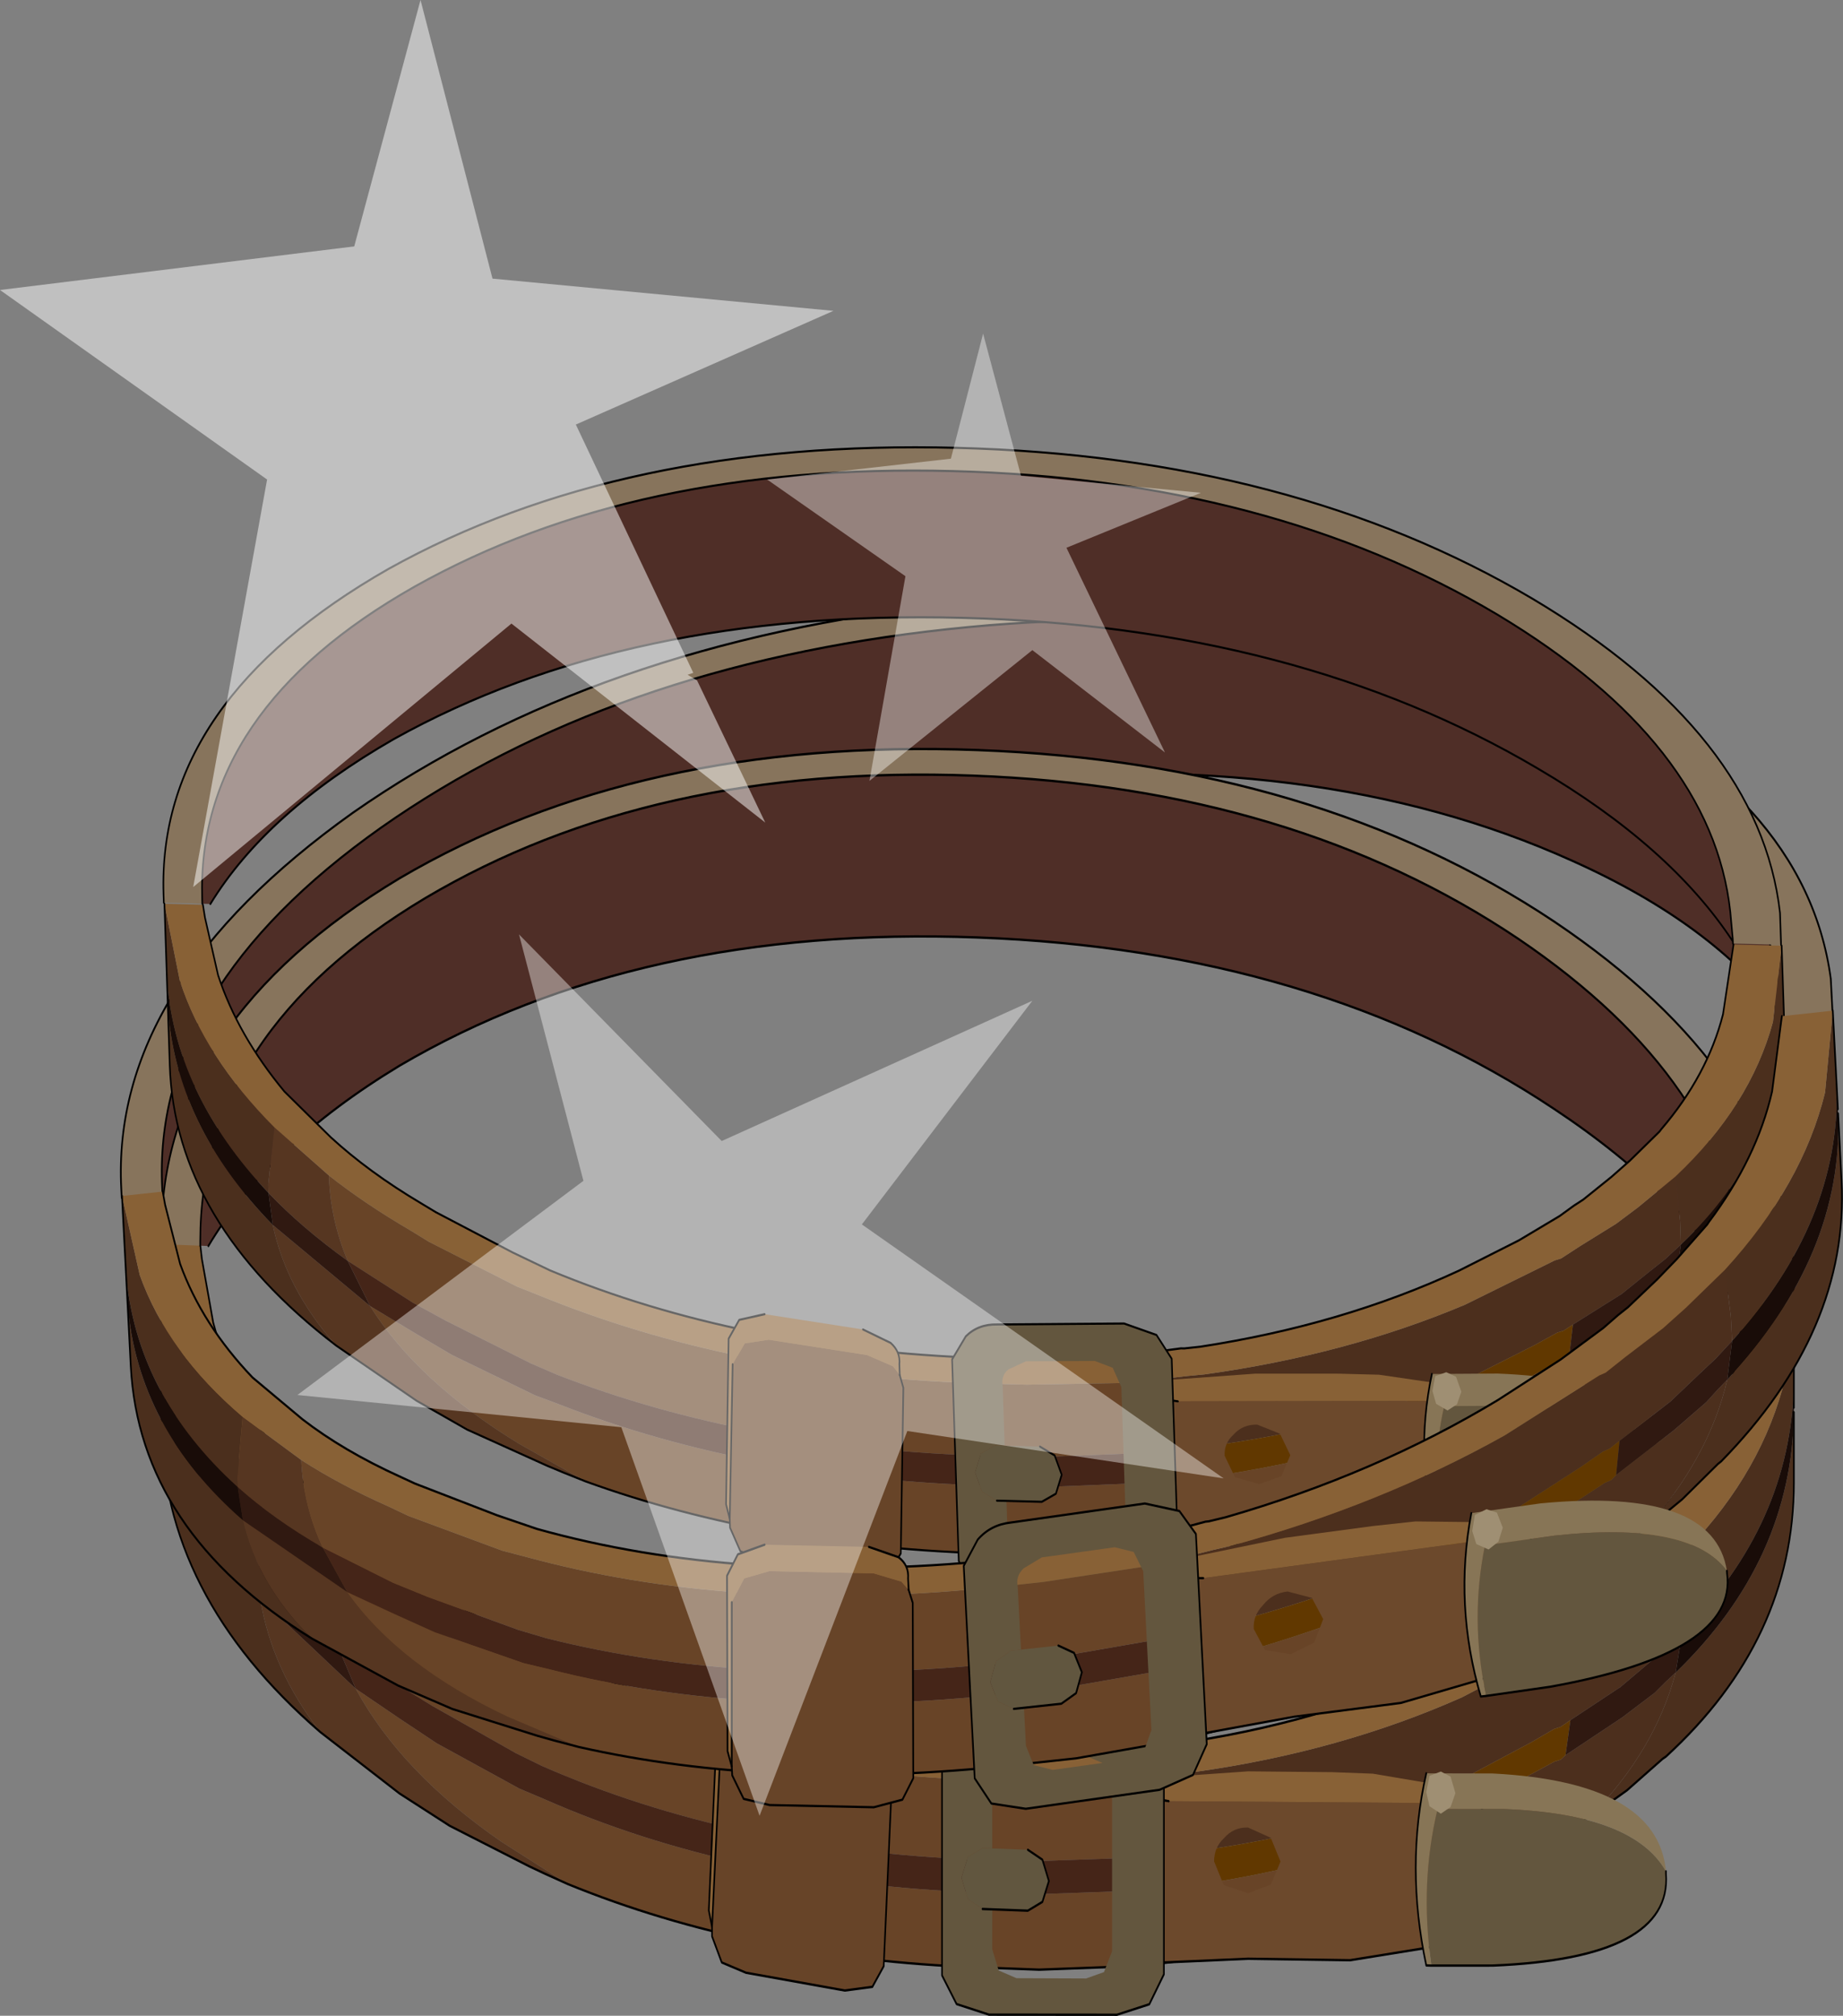 <?xml version="1.0" encoding="UTF-8"?>
<svg version="1.1" viewBox="0 0 48.648 53.176" xmlns="http://www.w3.org/2000/svg" xmlns:cc="http://creativecommons.org/ns#" xmlns:dc="http://purl.org/dc/elements/1.1/" xmlns:rdf="http://www.w3.org/1999/02/22-rdf-syntax-ns#" xmlns:xlink="http://www.w3.org/1999/xlink">
<rect x="0" y="0" width="48.648" height="53.176" fill="#808080" stroke="none"/>
<g transform="translate(-249,-167.35)">
<use transform="matrix(.855 .032 0 1.236 253.26 200.15)" width="50.4" height="15.8" xlink:href="#b"/>
<use transform="matrix(.896 -.097 .061 1.18 251.53 185.73)" width="50.4" height="11.2" xlink:href="#a"/>
<use transform="matrix(.855 .032 0 1.236 253.26 186.33)" width="50.4" height="11.2" xlink:href="#a"/>
<use transform="matrix(.847 .022 .037 1.121 253.34 191.19)" width="50.4" height="15.8" xlink:href="#b"/>
<use transform="matrix(.896 -.097 .061 1.18 252.22 198.9)" width="50.4" height="15.8" xlink:href="#b"/>
<use transform="matrix(.847 .022 .037 1.121 252.91 178.61)" width="50.4" height="11.2" xlink:href="#a"/>
<use transform="translate(249,167.35)" width="32.3" height="47.9" xlink:href="#c"/>
</g>
<defs>
<g id="b" transform="translate(25.2,7.4)">
<path d="m6.95 7-0.7 0.1-1.3 0.15h-0.15l-2.9 0.15h-1.9q-7 0-12.65-1.45l-2.05-0.85q-3.1-1.4-4.5-3.15l1.35 0.6 1.15 0.5 2.55 0.9 0.75 0.2q5.9 1.65 13.4 1.65h1.65l3-0.15h0.15l1.4-0.15 0.55-0.05 0.5-0.05q4.35-0.6 8.05-1.85l0.5-0.2q-1.25 0.95-3.05 1.75-2.65 1.25-5.8 1.9m-2.7-3.7 0.3 1.65-3.05 0.15h-1.5q-7.5 0-13.45-1.65l-0.8-0.25-2.6-0.95-1-0.4-2-0.95q-0.5-0.95-0.5-2 1.1 0.65 2.5 1.25l0.55 0.25 2.7 1 1.05 0.3q6 1.7 13.55 1.7h1.2l3.05-0.1" fill="#684427" fill-rule="evenodd"/>
<path d="m-12.65 5.95-0.7-0.2-0.5-0.15-2.45-0.8-1.55-0.65-2.45-1.25q-1.5-1.3-1.85-2.8l2.95 1.85q1.4 1.75 4.5 3.15l2.05 0.85m-7.7-7.05q0 1.05 0.5 2-1.4-0.75-2.4-1.55v-0.2l0.25-1.35 1.65 1.1" fill="#563621" fill-rule="evenodd"/>
<path d="m25.2-7.4v1.7q-0.1 3-3.45 5.4v-0.55l-0.1-1.05q2.4-1.7 3.2-3.7l0.35-1.8m0 2.3v1.5q0 3.35-3.95 5.95l-0.1 0.05-1.1 0.7-1.15 0.6q2-1.45 2.65-3.15 3.6-2.5 3.65-5.65m-45.5 8q-4.9-2.8-4.9-6.5v-1.4q0.1 2.8 3.05 5.1 0.35 1.5 1.85 2.8m-4.9-8.6v-1.7l0.4 1.8q0.7 1.8 2.8 3.4l-0.25 1.35v0.2q-2.85-2.3-2.95-5.05" fill="#4b2f1d" fill-rule="evenodd"/>
<path d="m18.9 3.7-0.9 0.4-0.1 0.05h-0.1l-2.25 0.9q-3.65 1.3-7.95 1.9l-0.45 0.05h-0.2q3.15-0.65 5.8-1.9 1.8-0.8 3.05-1.75l2-0.8 0.2-0.05 0.15-0.1 1.75-0.85 1-0.55 0.35-0.25 0.3-0.2q-0.65 1.7-2.65 3.15m-14.65-0.4 0.55-0.05 1.4-0.15 0.55-0.05q4.45-0.55 8.2-1.8l2.85-1.1 0.2-0.05 0.6-0.3 1.15-0.55 0.7-0.4 1.2-0.75 0.1 1.05v0.55l-0.5 0.35-0.5 0.3-0.9 0.55-1.55 0.75-0.3 0.15-0.2 0.05-0.7 0.3-1.9 0.75q-3.7 1.25-8.1 1.8l-0.5 0.05-0.4 0.05-1.4 0.15h-0.25l-0.3-1.65" fill="#4c2f1d" fill-rule="evenodd"/>
<path d="m6.2 4.8 0.4-0.05 0.5-0.05q4.4-0.55 8.1-1.8l1.9-0.75 0.7-0.3 0.2-0.05 0.3-0.15-0.15 0.75-0.15 0.1-0.2 0.05-2.5 1q-3.7 1.25-8.05 1.85l-0.5 0.05-0.55 0.05v-0.7" fill="#613800" fill-rule="evenodd"/>
<path d="m-24-7.4 0.05 0.3 0.35 1.35q0.55 1.4 1.95 2.7l1.4 1.05q1.15 0.8 2.75 1.5l0.45 0.2 2.35 0.9 1.15 0.4q5.85 1.75 13.4 1.8h1.25l3.05-0.15 0.65-0.05 1.25-0.15h0.1l0.5-0.05q4.45-0.6 8.15-1.95l1.9-0.75 1.3-0.6 0.45-0.25 0.3-0.15 0.9-0.55 0.6-0.4 0.95-0.7 0.05-0.05q1.5-1.3 2.05-2.75l0.4-1.65h1.5l-0.35 1.8q-0.8 2-3.2 3.7l-1.2 0.75-0.7 0.4-1.15 0.55-0.6 0.3-0.2 0.05-2.85 1.1q-3.75 1.25-8.2 1.8l-0.55 0.05-1.4 0.15-0.55 0.05-3.05 0.1h-1.2q-7.55 0-13.55-1.7l-1.05-0.3-2.7-1-0.55-0.25q-1.4-0.6-2.5-1.25l-1.65-1.1q-2.1-1.6-2.8-3.4l-0.4-1.8h1.2" fill="#886136" fill-rule="evenodd"/>
<path d="m4.55 4.95h0.25l1.4-0.15v0.7l-1.4 0.15h-0.15l-3 0.15h-1.65q-7.5 0-13.4-1.65l-0.75-0.2-2.55-0.9-1.15-0.5-1.35-0.6-0.65-1.05 2 0.95 1 0.4 2.6 0.95 0.8 0.25q5.95 1.65 13.45 1.65h1.5l3.05-0.15" fill="#452518" fill-rule="evenodd"/>
<path d="m18.3 1.65 1.55-0.75 0.9-0.55 0.5-0.3 0.5-0.35-0.2 0.85-0.3 0.2-0.35 0.25-1 0.55-1.75 0.85 0.15-0.75m-40.55-2.3q1 0.8 2.4 1.55l0.65 1.05-2.95-1.85-0.1-0.75" fill="#301911" fill-rule="evenodd"/>
<path d="m25.2-5.7v0.6q-0.05 3.15-3.65 5.65l0.2-0.85q3.35-2.4 3.45-5.4m-50.4 0.7v-0.7q0.1 2.75 2.95 5.05l0.1 0.75q-2.95-2.3-3.05-5.1" fill="#190c08" fill-rule="evenodd"/>
<path d="m-24-7.4 0.05 0.3 0.35 1.35q0.55 1.4 1.95 2.7l1.4 1.05q1.15 0.8 2.75 1.5l0.45 0.2 2.35 0.9 1.15 0.4q5.85 1.75 13.4 1.8h1.25l3.05-0.15 0.65-0.05 1.25-0.15h0.1l0.5-0.05q4.45-0.6 8.15-1.95l1.9-0.75 1.3-0.6 0.45-0.25 0.3-0.15 0.9-0.55 0.6-0.4 0.95-0.7 0.05-0.05q1.5-1.3 2.05-2.75l0.4-1.65m1.5 0v2.2m0 0.1v1.5q0 3.35-3.95 5.95l-0.1 0.05-1.1 0.7-1.15 0.6-0.9 0.4-0.1 0.05h-0.1l-2.25 0.9q-3.65 1.3-7.95 1.9l-0.45 0.05h-0.2l-0.7 0.1-1.3 0.15h-0.15l-2.9 0.15h-1.9q-7 0-12.65-1.45l-0.7-0.2-0.5-0.15-2.45-0.8-1.55-0.65-2.45-1.25q-4.9-2.8-4.9-6.5v-3.8" fill="none" stroke="#000" stroke-linecap="round" stroke-linejoin="round" stroke-width=".05"/>
<path d="m15.45 3.5 0.15 0.15 0.1 0.2v2q-0.05 0.35-1.3 0.7l-2.9 0.4-3.15 0.05-3.55 0.2v-3.6l1.1 0.1 9.55-0.2m-4.5-0.55h1.25-1.25m-3.35 2.5 0.75 0.15 0.7-0.2 0.3-0.5-0.3-0.5-0.7-0.2q-0.45 0-0.75 0.25-0.3 0.2-0.3 0.5l0.3 0.5" fill="#6c492c" fill-rule="evenodd"/>
<path d="m-2.75 3.25 0.1 0.3-0.25 3.9-0.35 0.45-0.85 0.1-3.05-0.3-0.75-0.2-0.3-0.55v-0.2l0.25-3.65 0.4-0.5 0.75-0.1 3.05 0.3 0.8 0.25 0.2 0.2" fill="#674428" fill-rule="evenodd"/>
<path d="m15.45 3.5-9.55 0.2-1.1-0.1v-0.3l0.85-0.1 2.7-0.2 2.6-0.05h1.25l2.2 0.2 1.05 0.35m-18.2-0.25-0.2-0.2-0.8-0.25-3.05-0.3-0.75 0.1-0.4 0.5-0.25 3.65-0.1-0.35 0.25-3.9 0.35-0.45 0.8-0.15 3.05 0.3 0.85 0.3q0.3 0.2 0.25 0.5v0.25" fill="#886136" fill-rule="evenodd"/>
<path d="m4.8 7.2 3.55-0.2 3.15-0.05 2.9-0.4q1.25-0.35 1.3-0.7v-2l-0.1-0.2-0.15-0.15m-9.55 0.2-1.1-0.1m-13 3.15-0.1-0.35 0.25-3.9 0.35-0.45 0.8-0.15m3.05 0.3 0.85 0.3q0.3 0.2 0.25 0.5v0.25" fill="none" stroke="#000" stroke-linecap="round" stroke-linejoin="round" stroke-width=".05"/>
<path d="m-8.2 6.75v0.2l0.3 0.55 0.75 0.2 3.05 0.3 0.85-0.1 0.35-0.45 0.25-3.9-0.1-0.3m-5.2-0.15-0.25 3.65" fill="none" stroke="#000" stroke-linecap="round" stroke-linejoin="round" stroke-width=".05"/>
<path d="m21.25 4.8v0.05q0.2 1.8-5.35 2.1l-1.9 0.05v-0.05q-0.35-1.7 0.2-3.3l2.05-0.05q4 0 5 1.2" fill="#63563e" fill-rule="evenodd"/>
<path d="m14 7h-0.15q-0.65-2.1 0-4.1l2.05-0.05q5.1 0.05 5.35 1.95-1-1.2-5-1.2l-2.05 0.05q-0.55 1.6-0.2 3.3v0.05" fill="#877556" fill-rule="evenodd"/>
<path d="m21.25 4.8v0.05q0.2 1.8-5.35 2.1l-1.9 0.05h-0.15q-0.65-2.1 0-4.1" fill="none" stroke="#000" stroke-linecap="round" stroke-linejoin="round" stroke-width=".05"/>
<path d="m13.95 2.95 0.35-0.1 0.3 0.1 0.15 0.35-0.15 0.3-0.3 0.15-0.35-0.15-0.1-0.3 0.1-0.35" fill="#9f8f73" fill-rule="evenodd"/>
<path d="m5.3 2.15 0.45 0.55v4.7l-0.45 0.65-1 0.25-3.95 0.1-1-0.2-0.45-0.6v-4.75l0.45-0.55q0.4-0.3 1-0.3l3.95-0.1 1 0.25m-4.85 4v0.85l0.2 0.45 0.55 0.15 2.15-0.05 0.55-0.15 0.25-0.45v-3.55l-0.25-0.45-0.55-0.15-2.15 0.05-0.55 0.2q-0.25 0.15-0.2 0.4v1.4h-0.3l-0.45 0.2-0.2 0.45 0.2 0.45 0.45 0.2h0.3" fill="#63563e" fill-rule="evenodd"/>
<path d="m0.45 4.85h1.1l0.45 0.2 0.2 0.45-0.2 0.45-0.45 0.2h-1.4l-0.45-0.2-0.2-0.45 0.2-0.45 0.45-0.2h0.3" fill="#61563f" fill-rule="evenodd"/>
<path d="m5.3 2.15-1-0.25-3.95 0.1q-0.6 0-1 0.3l-0.45 0.55v4.75l0.45 0.6 1 0.2 3.95-0.1 1-0.25 0.45-0.65v-4.7l-0.45-0.55m-3.75 2.7 0.45 0.2 0.2 0.45-0.2 0.45-0.45 0.2h-1.4" fill="none" stroke="#000" stroke-linecap="round" stroke-linejoin="round" stroke-width=".05"/>
</g>
<g id="a" transform="translate(25.2,5.6)">
<path d="m-24 5.6v-0.1q0-4.45 6.95-7.5 7-3.05 16.9-3.05t16.85 3.05q6.55 2.9 6.95 6.85l0.05 0.65v0.05q-1.85-2.2-5.9-3.95-7.35-3.2-17.8-3.2t-17.85 3.2q-4.05 1.8-5.9 4h-0.25" fill="#4f2e27" fill-rule="evenodd"/>
<path d="m23.7 5.55v-0.05l-0.05-0.65q-0.4-3.95-6.95-6.85-6.95-3.05-16.85-3.05t-16.9 3.05q-6.95 3.05-6.95 7.5v0.1h-1.2v-0.2q0-4.55 7.35-7.8 7.4-3.2 17.85-3.2t17.8 3.2q6.95 3.05 7.4 7.25v0.75h-1.5v-0.05" fill="#87745c" fill-rule="evenodd"/>
<path d="m-24 5.6v-0.1q0-4.45 6.95-7.5 7-3.05 16.9-3.05t16.85 3.05q6.55 2.9 6.95 6.85l0.05 0.65v0.1m1.5 0v-0.75q-0.45-4.2-7.4-7.25-7.35-3.2-17.8-3.2t-17.85 3.2q-7.35 3.25-7.35 7.8v0.2m1.45 0q1.85-2.2 5.9-4 7.4-3.2 17.85-3.2t17.8 3.2q4.05 1.75 5.9 3.95" fill="none" stroke="#000" stroke-linecap="round" stroke-linejoin="round" stroke-width=".05"/>
</g>
<g id="c" transform="translate(-249,-167.35)">
<path d="m265.4 205-8.55-0.85 7.55-5.65-1.7-6.5 5.35 5.45 8.2-3.7-4.5 5.9 9.55 6.7-8.35-1.25-3.9 10.15-3.65-10.25m8.7-25.55 0.85-3.3 1 3.75 4.75 0.45-3.55 1.45 2.6 5.4-3.5-2.7-4.3 3.45 0.95-5.4-3.65-2.55 4.85-0.55" fill="#fff" fill-opacity=".4" fill-rule="evenodd"/>
<path d="m267.3 185.1-0.15 0.05 0.25 0.15 1.8 3.75-6.7-5.25-8.4 6.95 1.95-10.75-7.05-5 9.35-1.15 1.75-6.5 1.9 7.35 9 0.85-6.8 3 3.1 6.55" fill="#fff" fill-opacity=".502" fill-rule="evenodd"/>
</g>
</defs>
</svg>
